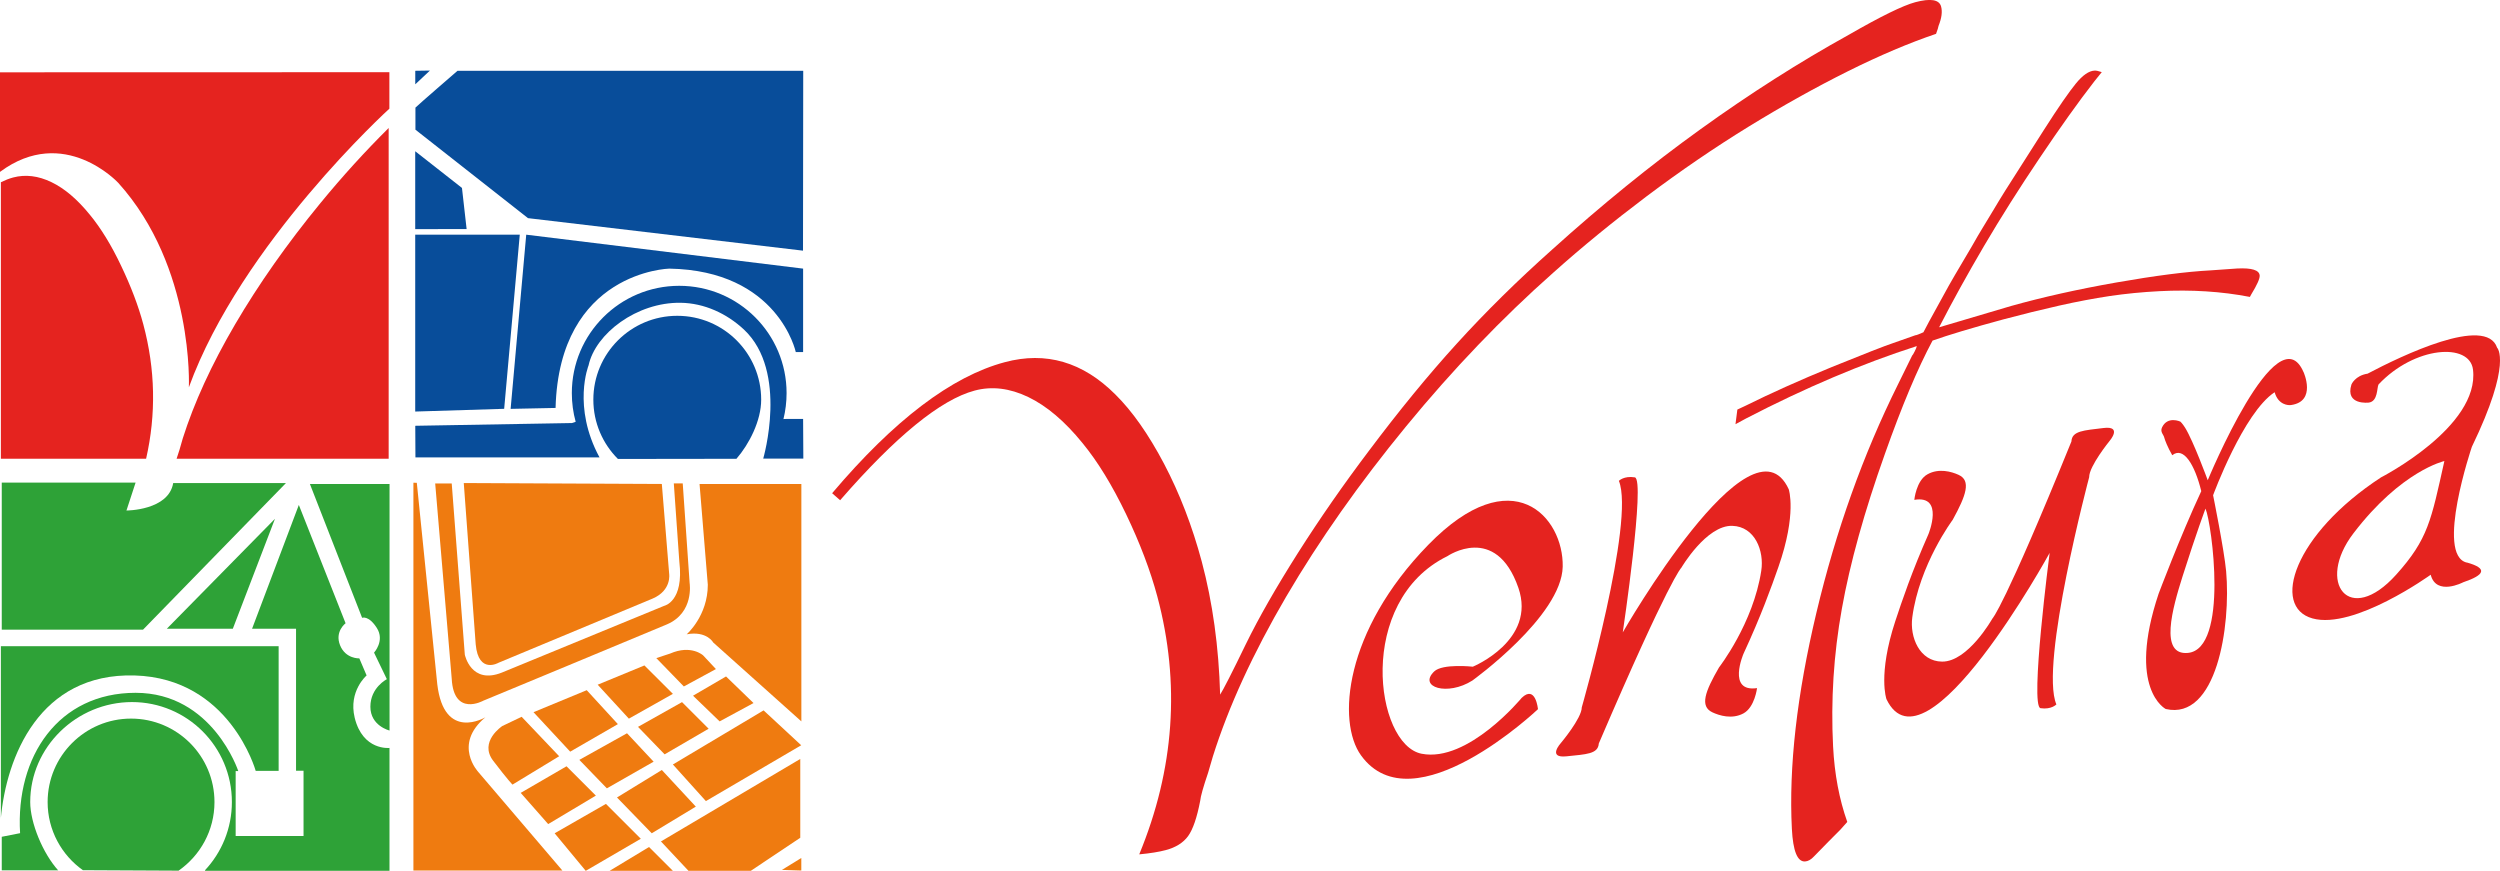 <?xml version="1.0" encoding="UTF-8"?><svg xmlns="http://www.w3.org/2000/svg" viewBox="0 0 456.69 159.08"><defs><style>.d{fill:#084d9a;}.e{fill:#e5231f;}.f{fill:#2ea237;}.g{fill:#ef7b10;}</style></defs><g id="a"/><g id="b"><g id="c"><g><path class="e" d="M383.93,13.19l-1.34,1.67c-2.91,3.74-6.23,8.4-9.98,13.98-3.76,5.58-7.14,10.94-10.16,16.07-3.01,5.13-5.76,10.09-8.22,14.88l1.96-.58,11.18-3.31c5.78-1.62,12.2-3.06,19.26-4.3,7.07-1.24,12.8-1.98,17.21-2.21l4.81-.34c2.7-.14,4.09,.29,4.14,1.31,.02,.56-.48,1.69-1.53,3.4l-.26,.48c-5.17-1-10.67-1.35-16.52-1.05-3.15,.16-6.17,.46-9.09,.89-2.91,.44-5.99,1.02-9.23,1.75-3.24,.73-6.64,1.57-10.18,2.51-5.73,1.55-10.04,2.85-12.95,3.88-2.71,5.05-5.61,11.95-8.7,20.68-3.75,10.53-6.38,19.97-7.87,28.31-1.5,8.34-2.03,16.73-1.6,25.16,.26,5.04,1.12,9.62,2.59,13.78-.24,.27-.46,.52-.67,.75-.21,.23-.4,.45-.58,.65l-2.18,2.19-2.63,2.69c-.54,.59-1.09,.91-1.66,.94-1.4,.07-2.19-1.91-2.4-5.94-.58-11.32,.91-24.49,4.48-39.49,3.57-15.01,8.54-28.91,14.91-41.73l2.58-5.25c.12-.13,.28-.38,.47-.78,.21-.38,.33-.71,.38-.96-10.01,3.22-20.4,7.63-31.18,13.22l-1.94,1.05,.34-2.67,1.58-.74c4.51-2.24,9.74-4.59,15.7-7.04,6.04-2.45,9.76-3.9,11.13-4.35l4.09-1.44c.19,0,.68-.19,1.49-.55,.51-.97,.86-1.62,1.03-1.95l2.94-5.35c.69-1.3,2.31-4.09,4.87-8.39,.82-1.44,1.47-2.57,2-3.42,.51-.85,1.07-1.76,1.66-2.74,1.04-1.75,1.86-3.09,2.44-4.01l7.1-11.15c2.63-4.12,4.57-6.92,5.82-8.44,1.24-1.52,2.38-2.3,3.39-2.35,.31-.02,.75,.07,1.34,.28"/><path class="e" d="M320.97,125.69s-.41,3.52-2.5,4.64c-2.09,1.11-4.39,.39-5.67-.21-2.31-1.1-1.35-3.76,1.23-8.21,0,0,6.24-8.01,7.71-17.65,.56-3.62-1.15-8.08-5.29-8.2-4.73-.15-9.31,7.65-9.31,7.65,0,0-2.08,1.8-15.08,32.11-.13,1.94-2.31,1.96-5.88,2.34-3.58,.38-1.08-2.39-1.08-2.39,0,0,3.85-4.56,3.85-6.55,0,0,9.76-34.06,6.78-41.38,0,0,.92-.96,2.91-.64,1.98,.32-2.2,28.32-2.2,28.32,0,0,23.5-41,30.32-26.14,0,0,1.52,4.45-1.89,14.2-1.3,3.71-3.17,8.93-6.37,15.83,0,0-3.07,7.1,2.47,6.29"/><path class="e" d="M349.7,91.31s.34-3.53,2.41-4.67c2.06-1.15,4.38-.49,5.67,.1,2.32,1.04,1.41,3.72-1.07,8.22,0,0-6.09,8.14-7.38,17.8-.49,3.62,1.31,8.06,5.44,8.1,4.73,.05,9.17-7.83,9.17-7.83,0,0,2.05-1.84,14.46-32.39,.09-1.94,2.27-2.01,5.84-2.45,3.57-.45,1.12,2.37,1.12,2.37,0,0-3.75,4.62-3.72,6.61,0,0-9.1,34.23-5.99,41.51,0,0-.91,.98-2.89,.69-1.99-.28,1.66-28.37,1.66-28.37,0,0-22.72,41.47-29.81,26.72,0,0-1.61-4.43,1.61-14.24,1.23-3.72,3-8.98,6.07-15.93,0,0,2.93-7.16-2.59-6.24"/><path class="e" d="M450.62,102.77c-5.77-1.38,.93-21.15,.93-21.15,7.45-15.41,4.61-18.11,4.61-18.11-2.02-5.97-17.48,1.49-23.66,4.75-2.29,.35-2.95,1.98-2.95,1.98-1.2,3.85,3.19,3.3,3.19,3.3,1.68-.24,1.44-2.72,1.76-3.31,6.59-7.01,16.66-7.7,17.26-2.71,1.24,10.45-16.81,19.69-16.81,19.69-15.93,10.41-20.11,23.65-12.51,25.76,7.6,2.11,21.59-7.98,21.59-7.98,1.03,3.95,5.93,1.38,5.93,1.38,3.95-1.34,4.55-2.54,.66-3.62m-12.89,2.22c-8.58,9.55-14.72,1.48-7.81-7.55,8.75-11.46,16.61-13.2,16.61-13.2-2.42,10.85-2.96,14.25-8.8,20.75"/><path class="e" d="M420.81,68c-4.77-11.13-17.51,19.73-17.51,19.73,0,0-2.6-7.11-4.13-9.59-.52-.83-.87-1.12-.87-1.12,0,0-2.32-1.08-3.34,1.04-.41,.85,.29,1.35,.39,1.85,.11,.45,.63,1.81,1.47,3.25,2.06-1.67,4.12,1.75,5.3,6.56-3.84,8.24-7.79,18.73-7.79,18.73-5.83,17.46,1.3,21.07,1.3,21.07,9.28,2.14,11.93-15.1,11.03-25.18-.36-3.9-2.38-13.87-2.38-13.87,0,0,5.53-15.06,11.24-18.82,.67,2.34,2.51,2.42,3.01,2.34,4.69-.67,2.28-6.01,2.28-6.01m-21.11,51.29c-5.3,.52-2.84-8.16-1-13.98,2.6-8.19,4.19-12.38,4.19-12.38,1.17,2.72,4.26,25.63-3.2,26.36"/><path class="e" d="M152.01,90.1c11.32-13.37,21.84-21.35,31.55-23.94,7.51-2.01,14.25-.04,20.19,5.9,3.07,3.03,6.05,7.26,8.9,12.67,2.85,5.42,5.14,11.37,6.88,17.85,1.99,7.46,3.11,15.57,3.36,24.31,.59-.92,2.17-4,4.7-9.23,2.36-4.83,5.54-10.38,9.53-16.68,3.99-6.28,8.31-12.49,12.95-18.63,5.46-7.28,10.81-13.82,16.06-19.59,5.24-5.77,11.05-11.5,17.41-17.17,8.98-8.1,18-15.44,27.08-21.97,9.08-6.54,18.1-12.28,27.08-17.25,5.85-3.37,9.91-5.36,12.18-5.97,2.79-.74,4.37-.48,4.71,.79,.26,.95,.1,2.12-.46,3.52-.04,.26-.19,.74-.46,1.47-4.9,1.66-10.26,3.93-16.09,6.83-5.82,2.9-11.89,6.28-18.16,10.13-6.29,3.87-12.48,8.11-18.61,12.71-6.12,4.61-11.84,9.28-17.12,14.01-9.33,8.26-18.27,17.6-26.82,28.01-8.55,10.41-15.86,20.79-21.91,31.11-6.05,10.34-10.53,20.08-13.41,29.24l-.86,2.94c-.89,2.63-1.37,4.33-1.44,5.11-.59,3.08-1.32,5.22-2.21,6.46-.89,1.22-2.26,2.08-4.08,2.56-1.22,.33-2.84,.59-4.85,.78,6.43-15.57,7.53-31.27,3.31-47.09-1.27-4.73-3.16-9.73-5.7-15.03-2.54-5.29-5.19-9.63-7.98-13.02-3.22-3.97-6.52-6.77-9.9-8.4-3.39-1.63-6.66-2.02-9.8-1.18-6.21,1.66-14.4,8.34-24.57,20.03l-1.47-1.29Z"/><path class="e" d="M268.99,124.3s16.3-11.74,16.48-20.79c.18-9.04-9.17-19.76-24.55-3.99-15.38,15.78-16.71,32.34-12.3,38.46,9.53,13.23,32.33-8.43,32.33-8.43,0,0-.42-4.53-2.98-2.06,0,0-9.78,11.87-18.28,10.2-8.52-1.68-12.03-27.88,4.71-36.09,0,0,8.85-6.09,12.97,5.78,3.33,9.61-8.32,14.41-8.32,14.41,0,0-5.52-.61-7.06,.87-2.98,2.87,2.43,4.56,7.01,1.64"/></g><g><path class="e" d="M26.18,59.25c-.9-3.37-2.26-6.94-4.06-10.71-1.79-3.78-3.7-6.87-5.68-9.28-2.3-2.84-4.64-4.83-7.05-5.99-2.41-1.16-4.73-1.44-6.98-.85-.72,.19-1.47,.49-2.25,.87v50.51H26.69c1.85-8.14,1.69-16.32-.51-24.55"/><path class="e" d="M58.56,37.07c-6.1,7.43-11.3,14.82-15.61,22.18-4.31,7.36-7.49,14.3-9.56,20.83l-.6,2.09c-.21,.62-.38,1.15-.53,1.63h38.74V23.38c-4.26,4.23-8.42,8.79-12.44,13.69"/><path class="e" d="M71.14,19.84s-27.08,24.62-36.64,50.91c0,0,1-21.93-12.89-37.34,0,0-9.89-10.71-21.61-2.01V13.21l71.13-.02v6.65Z"/></g><g><path class="f" d="M26.12,115.03H.32v-26.87H24.77l-1.67,5.1s7.7,0,8.54-5.02h20.6l-26.12,26.79Z"/><path class="f" d="M56.6,88.41h14.56v45.04s-3.5-.84-3.5-4.35,3.01-5.03,3.01-5.03l-2.34-4.85s2.01-2.18,.5-4.52c-1.5-2.34-2.68-1.84-2.68-1.84l-9.54-24.45Z"/><path class="f" d="M10.65,159.02c-2.82-3.12-5.13-8.69-5.13-12.51,0-10.08,8.51-18.26,18.59-18.26s18.25,8.18,18.25,18.26c0,4.82-1.87,9.22-4.93,12.48l.07,.08h33.65v-22.44s-4.88,.55-6.36-5.53c-1.17-4.86,2.18-7.71,2.18-7.71l-1.33-3.12s-2.51,.12-3.52-2.4c-1.01-2.51,1.01-4.02,1.01-4.02l-8.54-21.61-8.54,22.61h8.03v25.95h1.37v11.92h-12.4v-11.86h.48s-4.69-14.3-18.76-14.3-21.94,11.57-21.1,25.64l-3.35,.66v6.13H10.66v.02Z"/><path class="f" d="M15.14,158.96c-3.89-2.76-6.44-7.31-6.44-12.44,0-8.42,6.83-15.25,15.24-15.25s15.24,6.82,15.24,15.25c0,5.19-2.6,9.77-6.56,12.53"/><path class="f" d="M.16,149.53v-31.49H50.9v22.78h-4.19s-4.69-16.92-22.11-17.43c-17.41-.5-23.44,14.91-24.45,26.13"/><polygon class="f" points="50.23 94.77 42.53 114.86 30.47 114.86 50.23 94.77"/></g><g><path class="d" d="M146.74,12.93h-63.16s-7.22,6.24-7.69,6.73v4.03l20.56,16.16,50.24,5.94,.04-32.87Z"/><polygon class="d" points="78.54 12.89 75.86 15.4 75.86 12.93 78.54 12.89"/><polygon class="d" points="75.85 27.63 84.39 34.33 85.24 41.84 75.85 41.86 75.85 27.63"/><polygon class="d" points="75.85 42.87 94.95 42.87 92.1 74.68 75.85 75.18 75.85 42.87"/><path class="d" d="M93.28,74.68l2.85-31.81,50.58,6.2v15.24h-1.34s-3.18-14.9-23.12-15.24c0,0-20.1,.5-20.76,25.45l-8.2,.17Z"/><path class="d" d="M112.88,83.84c-2.77-2.77-4.49-6.6-4.49-10.83,0-8.46,6.86-15.32,15.33-15.32s15.33,6.86,15.33,15.32c0,3.84-2.18,8.1-4.52,10.8l-21.64,.03Z"/><path class="d" d="M105.16,77.04c-.46-1.66-.7-3.42-.7-5.23,0-10.82,8.78-19.6,19.62-19.6s19.61,8.78,19.61,19.6c0,1.63-.2,3.22-.57,4.74l.54-.02h3.05l.04,7.25h-7.33s4.67-15.91-3.52-23.58c-3.16-2.95-7.27-4.83-11.56-4.89-8.04-.12-15.57,5.65-16.82,11.43,0,0-3.03,7.53,2,16.82h-33.63l-.03-5.78,28.63-.5,.67-.23Z"/></g><g><path class="g" d="M75.52,88.17v70.85h27.21l-15.32-17.95s-4.77-5.02,1.26-10.04c0,0-7.54,4.53-8.79-6.03l-3.74-36.8-.61-.02Z"/><path class="g" d="M79.5,88.32h3.02l2.39,31.27s1.13,5.53,6.78,3.27l29.64-12.19s3.64-.75,2.77-8.04l-1.01-14.32h1.63l1.26,18.21s.87,5.4-4.15,7.54c-5.03,2.13-33.54,13.94-33.54,13.94,0,0-5.4,3.02-5.77-4.01l-3.02-35.67Z"/><path class="g" d="M120.9,88.41l1.34,16.41s.5,3.01-3.01,4.52l-28.14,11.72s-3.68,2.17-4.19-3.35l-2.18-29.47,36.17,.17Z"/><path class="g" d="M127.78,88.41h18.61v43.37l-16.1-14.41s-1.17-2.17-4.85-1.5c0,0,3.86-3.35,3.86-9.05l-1.51-18.41Z"/><path class="g" d="M130.79,122.23l-2.35-2.51s-2.17-2.01-6.03-.33l-2.52,.83,5.03,5.18,5.86-3.18Z"/><polygon class="g" points="132.63 123.57 126.6 127.09 131.46 131.78 137.65 128.43 132.63 123.57"/><polygon class="g" points="146.36 136.14 139.49 129.77 122.92 139.65 128.95 146.34 146.36 136.14"/><polygon class="g" points="146.19 138.64 146.19 153.04 137.15 159.08 125.77 159.08 120.74 153.71 146.19 138.64"/><polygon class="g" points="146.38 159.02 146.38 156.73 142.84 158.91 146.38 159.02"/><polygon class="g" points="122.92 159.08 118.56 154.73 111.36 159.08 122.92 159.08"/><polygon class="g" points="117.06 153.22 110.69 146.85 101.32 152.22 107 159.08 117.06 153.22"/><polygon class="g" points="120.9 140.66 127.11 147.35 119.06 152.22 112.71 145.68 120.9 140.66"/><polygon class="g" points="119.4 139.14 114.54 133.95 105.83 138.81 110.86 144.01 119.4 139.14"/><polygon class="g" points="129.45 133.12 124.59 128.26 116.55 132.78 121.41 137.8 129.45 133.12"/><polygon class="g" points="122.92 126.75 117.72 121.56 109.18 125.08 114.88 131.28 122.92 126.75"/><polygon class="g" points="112.87 132.28 107.18 126.08 97.46 130.1 104.16 137.31 112.87 132.28"/><path class="g" d="M102.15,138.15l-6.86-7.21-3.52,1.68s-4.35,2.85-1.67,6.36c2.68,3.52,3.52,4.35,3.52,4.35l8.54-5.19Z"/><polygon class="g" points="103.49 139.98 108.85 145.34 100.14 150.54 95.12 144.84 103.49 139.98"/></g></g></g></svg>
